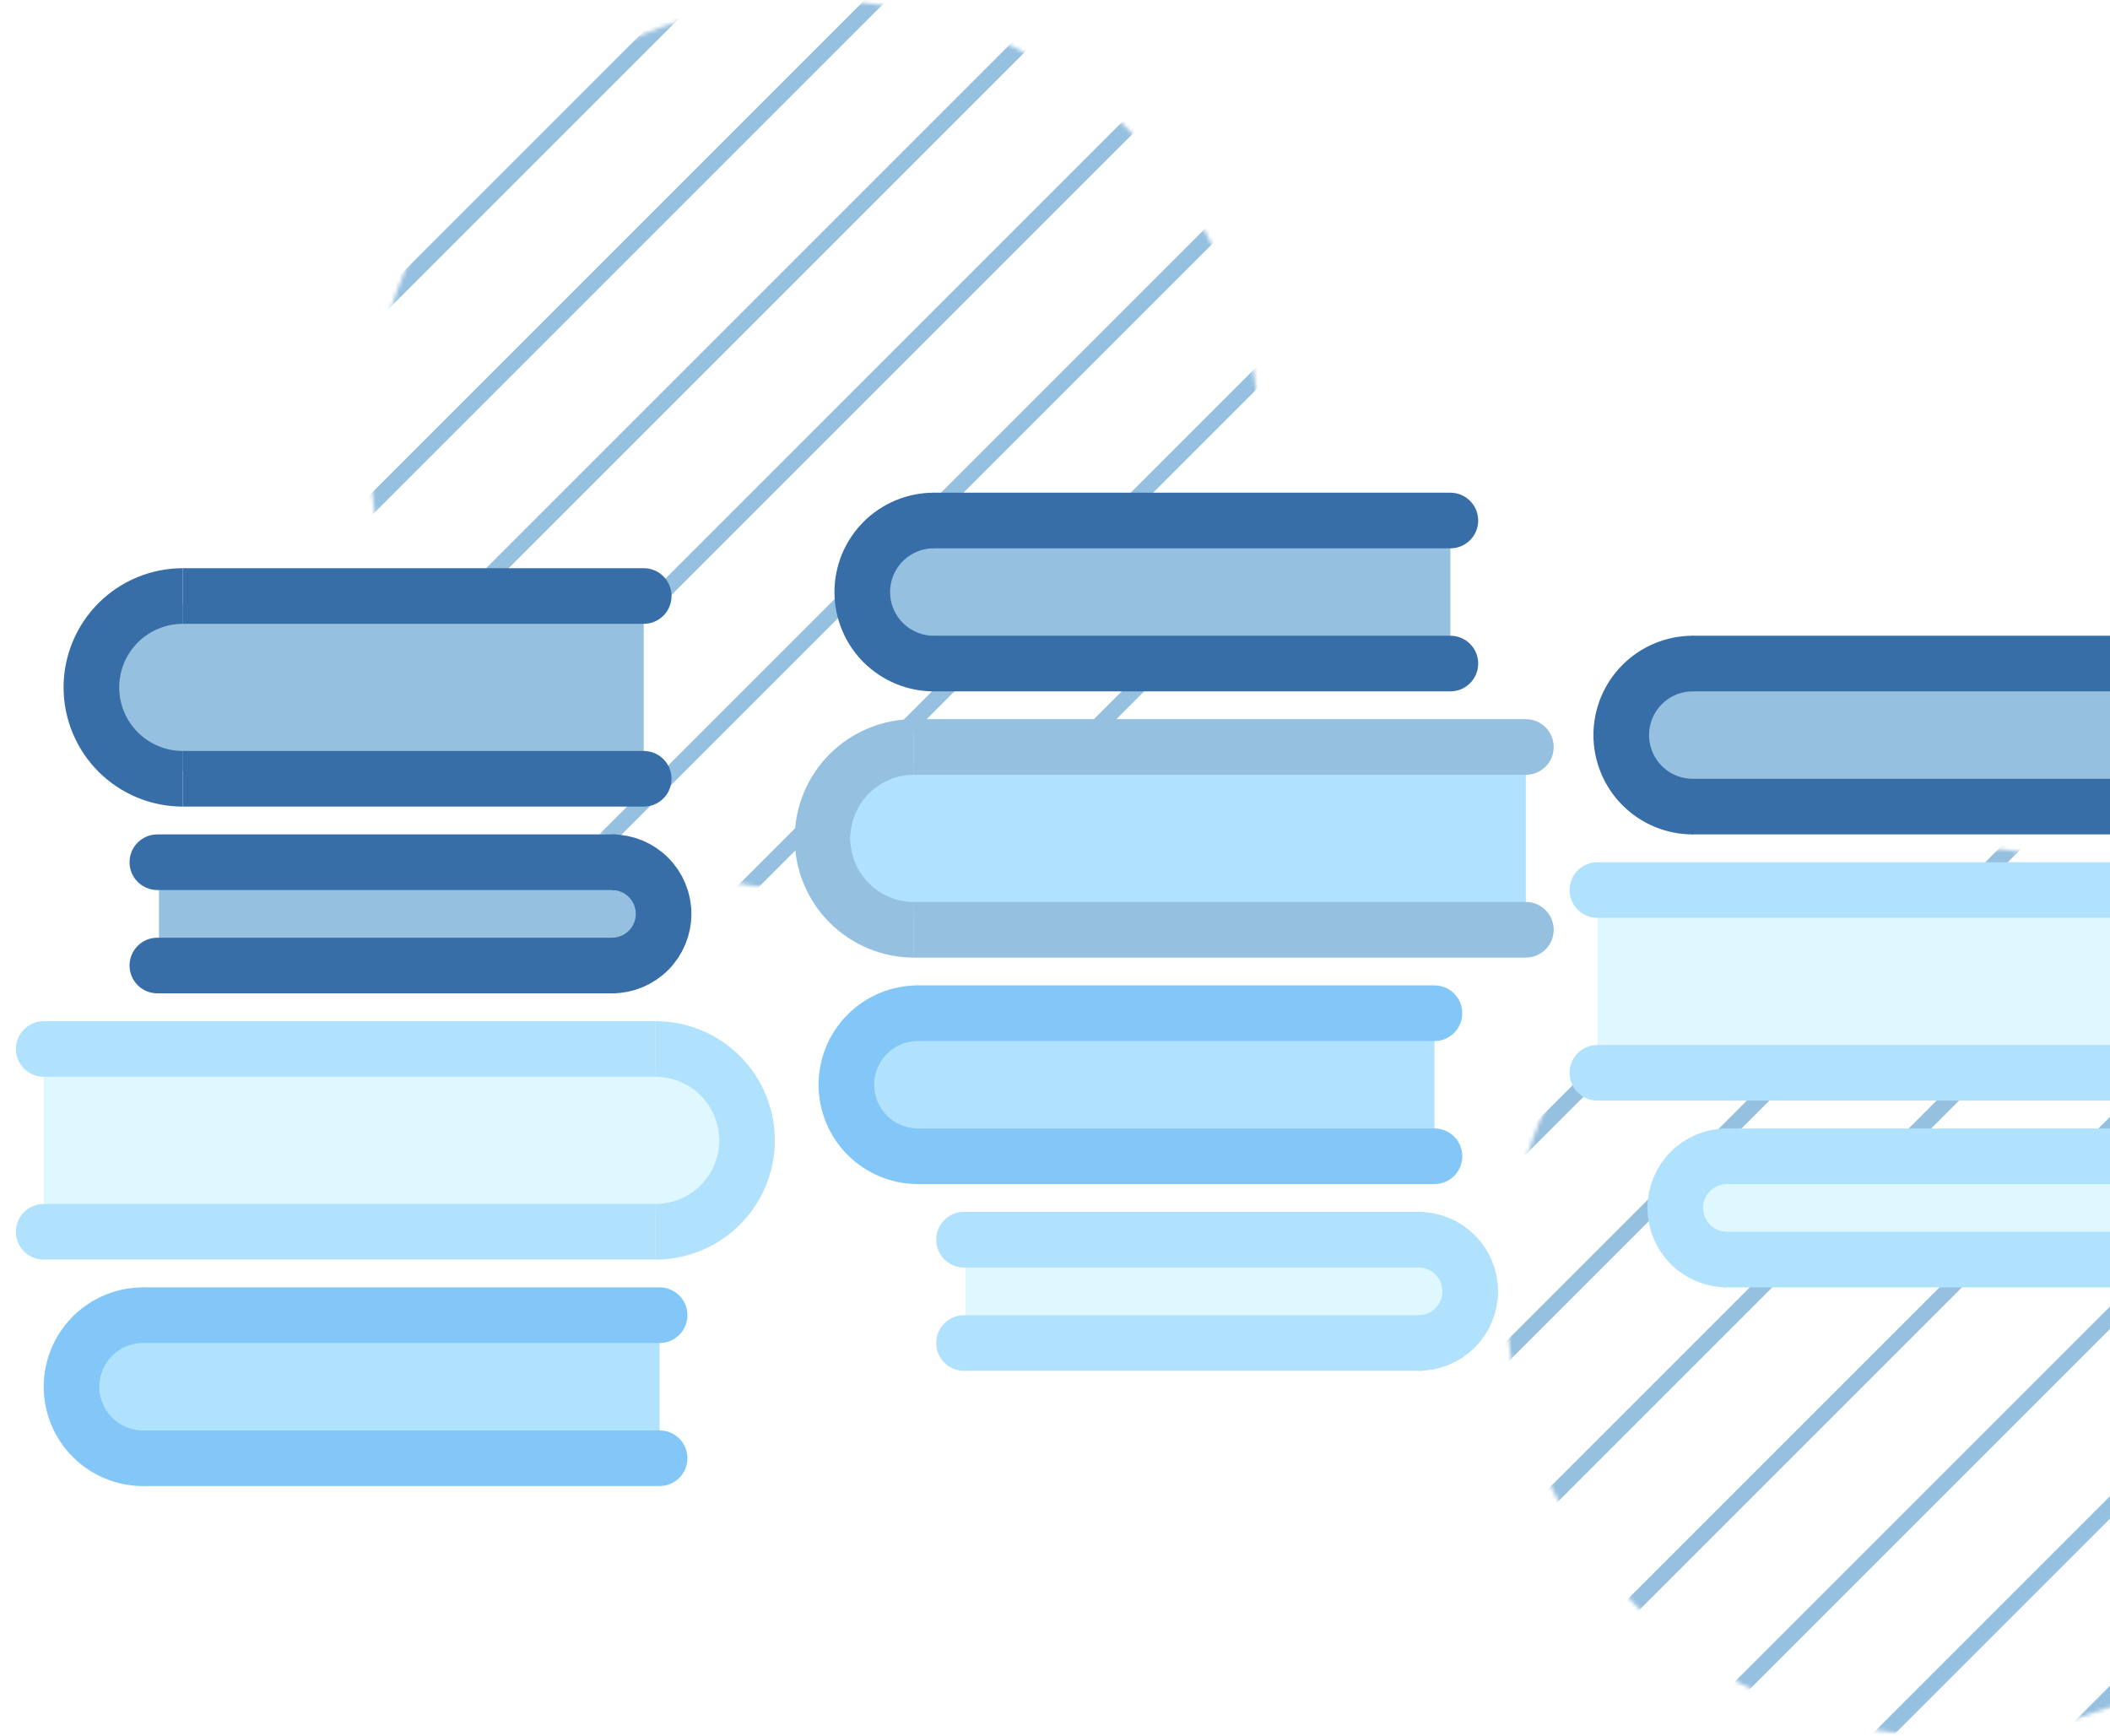 <svg width="531" height="437" viewBox="0 0 531 437" fill="none" xmlns="http://www.w3.org/2000/svg">
<mask id="mask0_842_54" style="mask-type:alpha" maskUnits="userSpaceOnUse" x="379" y="213" width="224" height="224">
<circle cx="491" cy="325" r="112" fill="#C4C4C4"/>
</mask>
<g mask="url(#mask0_842_54)">
<line x1="517.257" y1="154.445" x2="321.98" y2="349.723" stroke="#96C0DF" stroke-width="4"/>
<line x1="541.125" y1="178.313" x2="345.847" y2="373.59" stroke="#96C0DF" stroke-width="4"/>
<line x1="564.992" y1="202.18" x2="369.714" y2="397.458" stroke="#96C0DF" stroke-width="4"/>
<line x1="588.86" y1="226.047" x2="393.582" y2="421.325" stroke="#96C0DF" stroke-width="4"/>
<line x1="612.727" y1="249.915" x2="417.449" y2="445.192" stroke="#96C0DF" stroke-width="4"/>
<line x1="636.594" y1="273.782" x2="441.316" y2="469.059" stroke="#96C0DF" stroke-width="4"/>
<line x1="660.461" y1="297.649" x2="465.183" y2="492.927" stroke="#96C0DF" stroke-width="4"/>
<line x1="684.328" y1="321.516" x2="489.051" y2="516.794" stroke="#96C0DF" stroke-width="4"/>
</g>
<mask id="mask1_842_54" style="mask-type:alpha" maskUnits="userSpaceOnUse" x="93" y="0" width="224" height="224">
<circle cx="205" cy="112" r="112" fill="#C4C4C4"/>
</mask>
<g mask="url(#mask1_842_54)">
<line x1="231.257" y1="-58.555" x2="35.98" y2="136.723" stroke="#96C0DF" stroke-width="4"/>
<line x1="255.125" y1="-34.687" x2="59.847" y2="160.59" stroke="#96C0DF" stroke-width="4"/>
<line x1="278.992" y1="-10.82" x2="83.714" y2="184.458" stroke="#96C0DF" stroke-width="4"/>
<line x1="302.86" y1="13.047" x2="107.582" y2="208.325" stroke="#96C0DF" stroke-width="4"/>
<line x1="326.727" y1="36.914" x2="131.449" y2="232.192" stroke="#96C0DF" stroke-width="4"/>
<line x1="350.594" y1="60.782" x2="155.316" y2="256.059" stroke="#96C0DF" stroke-width="4"/>
<line x1="374.461" y1="84.649" x2="179.183" y2="279.927" stroke="#96C0DF" stroke-width="4"/>
<line x1="398.328" y1="108.516" x2="203.051" y2="303.794" stroke="#96C0DF" stroke-width="4"/>
</g>
<g filter="url(#filter0_d_842_54)">
<rect x="243" y="312" width="122" height="18" fill="#DFF7FF"/>
<path d="M357 334C360.448 334 363.754 332.63 366.192 330.192C368.63 327.754 370 324.448 370 321C370 317.552 368.63 314.246 366.192 311.808C363.754 309.37 360.448 308 357 308" stroke="#B1E2FD" stroke-width="14"/>
<path d="M242.6 301C238.734 301 235.6 304.134 235.6 308C235.6 311.866 238.734 315 242.6 315L242.6 301ZM351 315L358 315L358 301L351 301L351 315ZM242.6 315L351 315L351 301L242.6 301L242.6 315Z" fill="#B1E2FD"/>
<path d="M242.6 327C238.734 327 235.6 330.134 235.6 334C235.6 337.866 238.734 341 242.6 341L242.6 327ZM351 341L358 341L358 327L351 327L351 341ZM242.6 341L351 341L351 327L242.6 327L242.6 341Z" fill="#B1E2FD"/>
</g>
<g filter="url(#filter1_d_842_54)">
<rect width="122" height="18" transform="matrix(-1 0 0 1 548.6 291)" fill="#DFF7FF"/>
<path d="M434.6 313C431.152 313 427.845 311.63 425.407 309.192C422.969 306.754 421.6 303.448 421.6 300C421.6 296.552 422.969 293.246 425.407 290.808C427.845 288.37 431.152 287 434.6 287" stroke="#B1E2FD" stroke-width="14"/>
<path d="M549 280C552.866 280 556 283.134 556 287C556 290.866 552.866 294 549 294L549 280ZM440.6 294L433.6 294L433.6 280L440.6 280L440.6 294ZM549 294L440.6 294L440.6 280L549 280L549 294Z" fill="#B1E2FD"/>
<path d="M549 306C552.866 306 556 309.134 556 313C556 316.866 552.866 320 549 320L549 306ZM440.6 320L433.6 320L433.6 306L440.6 306L440.6 320ZM549 320L440.6 320L440.6 306L549 306L549 320Z" fill="#B1E2FD"/>
</g>
<g filter="url(#filter2_d_842_54)">
<rect width="170" height="38" transform="matrix(-1 0 0 1 384 188)" fill="#B1E2FD"/>
<path d="M230 184C223.9 184 218.05 186.423 213.737 190.737C209.423 195.05 207 200.9 207 207C207 213.1 209.423 218.95 213.737 223.263C218.05 227.577 223.9 230 230 230" stroke="#96C0DF" stroke-width="14"/>
<path d="M237 177L230 177L230 191L237 191L237 177ZM384 191C387.866 191 391 187.866 391 184C391 180.134 387.866 177 384 177L384 191ZM237 191L384 191L384 177L237 177L237 191Z" fill="#96C0DF"/>
<path d="M237 223L230 223L230 237L237 237L237 223ZM384 237C387.866 237 391 233.866 391 230C391 226.134 387.866 223 384 223L384 237ZM237 237L384 237L384 223L237 223L237 237Z" fill="#96C0DF"/>
</g>
<g filter="url(#filter3_d_842_54)">
<rect x="221" y="130" width="144" height="30" fill="#96C0DF"/>
<path d="M235 127C232.636 127 230.296 127.466 228.112 128.37C225.928 129.275 223.944 130.601 222.272 132.272C220.601 133.944 219.275 135.928 218.37 138.112C217.466 140.296 217 142.636 217 145C217 147.364 217.466 149.704 218.37 151.888C219.275 154.072 220.601 156.056 222.272 157.728C223.944 159.399 225.928 160.725 228.112 161.63C230.296 162.534 232.636 163 235 163" stroke="#376EA7" stroke-width="14"/>
<path d="M365 120C368.866 120 372 123.134 372 127C372 130.866 368.866 134 365 134L365 120ZM241.71 134L234.71 134L234.71 120L241.71 120L241.71 134ZM365 134L241.71 134L241.71 120L365 120L365 134Z" fill="#376EA7"/>
<path d="M365 156C368.866 156 372 159.134 372 163C372 166.866 368.866 170 365 170L365 156ZM241.71 170L234.71 170L234.71 156L241.71 156L241.71 170ZM365 170L241.71 170L241.71 156L365 156L365 170Z" fill="#376EA7"/>
</g>
<g filter="url(#filter4_d_842_54)">
<rect x="217" y="254" width="144" height="30" fill="#B1E2FD"/>
<path d="M231 251C228.636 251 226.296 251.466 224.112 252.37C221.928 253.275 219.944 254.601 218.272 256.272C216.601 257.944 215.275 259.928 214.37 262.112C213.466 264.296 213 266.636 213 269C213 271.364 213.466 273.704 214.37 275.888C215.275 278.072 216.601 280.056 218.272 281.728C219.944 283.399 221.928 284.725 224.112 285.63C226.296 286.534 228.636 287 231 287" stroke="#82C7F8" stroke-width="14"/>
<path d="M361 244C364.866 244 368 247.134 368 251C368 254.866 364.866 258 361 258L361 244ZM237.71 258L230.71 258L230.71 244L237.71 244L237.71 258ZM361 258L237.71 258L237.71 244L361 244L361 258Z" fill="#82C7F8"/>
<path d="M361 280C364.866 280 368 283.134 368 287C368 290.866 364.866 294 361 294L361 280ZM237.71 294L230.71 294L230.71 280L237.71 280L237.71 294ZM361 294L237.71 294L237.71 280L361 280L361 294Z" fill="#82C7F8"/>
</g>
<g filter="url(#filter5_d_842_54)">
<rect x="40" y="217" width="122" height="18" fill="#96C0DF"/>
<path d="M154 239C157.448 239 160.754 237.63 163.192 235.192C165.63 232.754 167 229.448 167 226C167 222.552 165.63 219.246 163.192 216.808C160.754 214.37 157.448 213 154 213" stroke="#376EA7" stroke-width="14"/>
<path d="M39.6 206C35.734 206 32.6 209.134 32.6 213C32.6 216.866 35.734 220 39.6 220L39.6 206ZM148 220L155 220L155 206L148 206L148 220ZM39.6 220L148 220L148 206L39.6 206L39.6 220Z" fill="#376EA7"/>
<path d="M39.6 232C35.734 232 32.6 235.134 32.6 239C32.6 242.866 35.734 246 39.6 246L39.6 232ZM148 246L155 246L155 232L148 232L148 246ZM39.6 246L148 246L148 232L39.6 232L39.6 246Z" fill="#376EA7"/>
</g>
<g filter="url(#filter6_d_842_54)">
<rect width="134" height="42" transform="matrix(-1 0 0 1 162 148)" fill="#96C0DF"/>
<path d="M46 192C42.98 192 39.989 191.405 37.198 190.249C34.408 189.093 31.872 187.399 29.736 185.263C27.601 183.128 25.907 180.592 24.751 177.802C23.595 175.011 23 172.02 23 169C23 165.98 23.595 162.989 24.751 160.198C25.907 157.408 27.601 154.872 29.736 152.737C31.872 150.601 34.408 148.907 37.198 147.751C39.989 146.595 42.98 146 46 146" stroke="#376EA7" stroke-width="14"/>
<path d="M53 139L46 139L46 153L53 153L53 139ZM162 153C165.866 153 169 149.866 169 146C169 142.134 165.866 139 162 139L162 153ZM53 153L162 153L162 139L53 139L53 153Z" fill="#376EA7"/>
<path d="M53 185L46 185L46 199L53 199L53 185ZM162 199C165.866 199 169 195.866 169 192C169 188.134 165.866 185 162 185L162 199ZM53 199L162 199L162 185L53 185L53 199Z" fill="#376EA7"/>
</g>
<g filter="url(#filter7_d_842_54)">
<rect x="11" y="264" width="170" height="38" fill="#DFF7FF"/>
<path d="M165 260C171.1 260 176.95 262.423 181.263 266.737C185.577 271.05 188 276.9 188 283C188 289.1 185.577 294.95 181.263 299.263C176.95 303.577 171.1 306 165 306" stroke="#B1E2FD" stroke-width="14"/>
<path d="M158 253L165 253L165 267L158 267L158 253ZM11 267C7.134 267 4 263.866 4 260C4 256.134 7.134 253 11 253L11 267ZM158 267L11 267L11 253L158 253L158 267Z" fill="#B1E2FD"/>
<path d="M158 299L165 299L165 313L158 313L158 299ZM11 313C7.134 313 4 309.866 4 306C4 302.134 7.134 299 11 299L11 313ZM158 313L11 313L11 299L158 299L158 313Z" fill="#B1E2FD"/>
</g>
<g filter="url(#filter8_d_842_54)">
<rect x="402" y="224" width="170" height="38" fill="#DFF7FF"/>
<path d="M549 213L556 213L556 227L549 227L549 213ZM402 227C398.134 227 395 223.866 395 220C395 216.134 398.134 213 402 213L402 227ZM549 227L402 227L402 213L549 213L549 227Z" fill="#B1E2FD"/>
<path d="M549 259L556 259L556 273L549 273L549 259ZM402 273C398.134 273 395 269.866 395 266C395 262.134 398.134 259 402 259L402 273ZM549 273L402 273L402 259L549 259L549 273Z" fill="#B1E2FD"/>
</g>
<g filter="url(#filter9_d_842_54)">
<rect x="22" y="330" width="144" height="30" fill="#B1E2FD"/>
<path d="M36 327C33.636 327 31.296 327.466 29.112 328.37C26.928 329.275 24.944 330.601 23.272 332.272C21.601 333.944 20.275 335.928 19.37 338.112C18.466 340.296 18 342.636 18 345C18 347.364 18.466 349.704 19.37 351.888C20.275 354.072 21.601 356.056 23.272 357.728C24.944 359.399 26.928 360.725 29.112 361.63C31.296 362.534 33.636 363 36 363" stroke="#82C7F8" stroke-width="14"/>
<path d="M166 320C169.866 320 173 323.134 173 327C173 330.866 169.866 334 166 334L166 320ZM42.71 334L35.71 334L35.71 320L42.71 320L42.71 334ZM166 334L42.71 334L42.71 320L166 320L166 334Z" fill="#82C7F8"/>
<path d="M166 356C169.866 356 173 359.134 173 363C173 366.866 169.866 370 166 370L166 356ZM42.71 370L35.71 370L35.71 356L42.71 356L42.71 370ZM166 370L42.71 370L42.71 356L166 356L166 370Z" fill="#82C7F8"/>
</g>
<g filter="url(#filter10_d_842_54)">
<rect x="412" y="166" width="144" height="30" fill="#96C0DF"/>
<path d="M426 163C423.636 163 421.296 163.466 419.112 164.37C416.928 165.275 414.944 166.601 413.272 168.272C411.601 169.944 410.275 171.928 409.37 174.112C408.466 176.296 408 178.636 408 181C408 183.364 408.466 185.704 409.37 187.888C410.275 190.072 411.601 192.056 413.272 193.728C414.944 195.399 416.928 196.725 419.112 197.63C421.296 198.534 423.636 199 426 199" stroke="#376EA7" stroke-width="14"/>
<path d="M556 156C559.866 156 563 159.134 563 163C563 166.866 559.866 170 556 170L556 156ZM432.71 170L425.71 170L425.71 156L432.71 156L432.71 170ZM556 170L432.71 170L432.71 156L556 156L556 170Z" fill="#376EA7"/>
<path d="M556 192C559.866 192 563 195.134 563 199C563 202.866 559.866 206 556 206L556 192ZM432.71 206L425.71 206L425.71 192L432.71 192L432.71 206ZM556 206L432.71 206L432.71 192L556 192L556 206Z" fill="#376EA7"/>
</g>
<defs>
<filter id="filter0_d_842_54" x="231.6" y="301" width="149.4" height="48" filterUnits="userSpaceOnUse" color-interpolation-filters="sRGB">
<feFlood flood-opacity="0" result="BackgroundImageFix"/>
<feColorMatrix in="SourceAlpha" type="matrix" values="0 0 0 0 0 0 0 0 0 0 0 0 0 0 0 0 0 0 127 0" result="hardAlpha"/>
<feOffset dy="4"/>
<feGaussianBlur stdDeviation="2"/>
<feComposite in2="hardAlpha" operator="out"/>
<feColorMatrix type="matrix" values="0 0 0 0 0 0 0 0 0 0 0 0 0 0 0 0 0 0 0.25 0"/>
<feBlend mode="normal" in2="BackgroundImageFix" result="effect1_dropShadow_842_54"/>
<feBlend mode="normal" in="SourceGraphic" in2="effect1_dropShadow_842_54" result="shape"/>
</filter>
<filter id="filter1_d_842_54" x="410.6" y="280" width="149.4" height="48" filterUnits="userSpaceOnUse" color-interpolation-filters="sRGB">
<feFlood flood-opacity="0" result="BackgroundImageFix"/>
<feColorMatrix in="SourceAlpha" type="matrix" values="0 0 0 0 0 0 0 0 0 0 0 0 0 0 0 0 0 0 127 0" result="hardAlpha"/>
<feOffset dy="4"/>
<feGaussianBlur stdDeviation="2"/>
<feComposite in2="hardAlpha" operator="out"/>
<feColorMatrix type="matrix" values="0 0 0 0 0 0 0 0 0 0 0 0 0 0 0 0 0 0 0.25 0"/>
<feBlend mode="normal" in2="BackgroundImageFix" result="effect1_dropShadow_842_54"/>
<feBlend mode="normal" in="SourceGraphic" in2="effect1_dropShadow_842_54" result="shape"/>
</filter>
<filter id="filter2_d_842_54" x="196" y="177" width="199" height="68" filterUnits="userSpaceOnUse" color-interpolation-filters="sRGB">
<feFlood flood-opacity="0" result="BackgroundImageFix"/>
<feColorMatrix in="SourceAlpha" type="matrix" values="0 0 0 0 0 0 0 0 0 0 0 0 0 0 0 0 0 0 127 0" result="hardAlpha"/>
<feOffset dy="4"/>
<feGaussianBlur stdDeviation="2"/>
<feComposite in2="hardAlpha" operator="out"/>
<feColorMatrix type="matrix" values="0 0 0 0 0 0 0 0 0 0 0 0 0 0 0 0 0 0 0.25 0"/>
<feBlend mode="normal" in2="BackgroundImageFix" result="effect1_dropShadow_842_54"/>
<feBlend mode="normal" in="SourceGraphic" in2="effect1_dropShadow_842_54" result="shape"/>
</filter>
<filter id="filter3_d_842_54" x="206" y="120" width="170" height="58" filterUnits="userSpaceOnUse" color-interpolation-filters="sRGB">
<feFlood flood-opacity="0" result="BackgroundImageFix"/>
<feColorMatrix in="SourceAlpha" type="matrix" values="0 0 0 0 0 0 0 0 0 0 0 0 0 0 0 0 0 0 127 0" result="hardAlpha"/>
<feOffset dy="4"/>
<feGaussianBlur stdDeviation="2"/>
<feComposite in2="hardAlpha" operator="out"/>
<feColorMatrix type="matrix" values="0 0 0 0 0 0 0 0 0 0 0 0 0 0 0 0 0 0 0.25 0"/>
<feBlend mode="normal" in2="BackgroundImageFix" result="effect1_dropShadow_842_54"/>
<feBlend mode="normal" in="SourceGraphic" in2="effect1_dropShadow_842_54" result="shape"/>
</filter>
<filter id="filter4_d_842_54" x="202" y="244" width="170" height="58" filterUnits="userSpaceOnUse" color-interpolation-filters="sRGB">
<feFlood flood-opacity="0" result="BackgroundImageFix"/>
<feColorMatrix in="SourceAlpha" type="matrix" values="0 0 0 0 0 0 0 0 0 0 0 0 0 0 0 0 0 0 127 0" result="hardAlpha"/>
<feOffset dy="4"/>
<feGaussianBlur stdDeviation="2"/>
<feComposite in2="hardAlpha" operator="out"/>
<feColorMatrix type="matrix" values="0 0 0 0 0 0 0 0 0 0 0 0 0 0 0 0 0 0 0.25 0"/>
<feBlend mode="normal" in2="BackgroundImageFix" result="effect1_dropShadow_842_54"/>
<feBlend mode="normal" in="SourceGraphic" in2="effect1_dropShadow_842_54" result="shape"/>
</filter>
<filter id="filter5_d_842_54" x="28.6" y="206" width="149.4" height="48" filterUnits="userSpaceOnUse" color-interpolation-filters="sRGB">
<feFlood flood-opacity="0" result="BackgroundImageFix"/>
<feColorMatrix in="SourceAlpha" type="matrix" values="0 0 0 0 0 0 0 0 0 0 0 0 0 0 0 0 0 0 127 0" result="hardAlpha"/>
<feOffset dy="4"/>
<feGaussianBlur stdDeviation="2"/>
<feComposite in2="hardAlpha" operator="out"/>
<feColorMatrix type="matrix" values="0 0 0 0 0 0 0 0 0 0 0 0 0 0 0 0 0 0 0.25 0"/>
<feBlend mode="normal" in2="BackgroundImageFix" result="effect1_dropShadow_842_54"/>
<feBlend mode="normal" in="SourceGraphic" in2="effect1_dropShadow_842_54" result="shape"/>
</filter>
<filter id="filter6_d_842_54" x="12" y="139" width="161" height="68" filterUnits="userSpaceOnUse" color-interpolation-filters="sRGB">
<feFlood flood-opacity="0" result="BackgroundImageFix"/>
<feColorMatrix in="SourceAlpha" type="matrix" values="0 0 0 0 0 0 0 0 0 0 0 0 0 0 0 0 0 0 127 0" result="hardAlpha"/>
<feOffset dy="4"/>
<feGaussianBlur stdDeviation="2"/>
<feComposite in2="hardAlpha" operator="out"/>
<feColorMatrix type="matrix" values="0 0 0 0 0 0 0 0 0 0 0 0 0 0 0 0 0 0 0.25 0"/>
<feBlend mode="normal" in2="BackgroundImageFix" result="effect1_dropShadow_842_54"/>
<feBlend mode="normal" in="SourceGraphic" in2="effect1_dropShadow_842_54" result="shape"/>
</filter>
<filter id="filter7_d_842_54" x="0" y="253" width="199" height="68" filterUnits="userSpaceOnUse" color-interpolation-filters="sRGB">
<feFlood flood-opacity="0" result="BackgroundImageFix"/>
<feColorMatrix in="SourceAlpha" type="matrix" values="0 0 0 0 0 0 0 0 0 0 0 0 0 0 0 0 0 0 127 0" result="hardAlpha"/>
<feOffset dy="4"/>
<feGaussianBlur stdDeviation="2"/>
<feComposite in2="hardAlpha" operator="out"/>
<feColorMatrix type="matrix" values="0 0 0 0 0 0 0 0 0 0 0 0 0 0 0 0 0 0 0.25 0"/>
<feBlend mode="normal" in2="BackgroundImageFix" result="effect1_dropShadow_842_54"/>
<feBlend mode="normal" in="SourceGraphic" in2="effect1_dropShadow_842_54" result="shape"/>
</filter>
<filter id="filter8_d_842_54" x="391" y="213" width="199" height="68" filterUnits="userSpaceOnUse" color-interpolation-filters="sRGB">
<feFlood flood-opacity="0" result="BackgroundImageFix"/>
<feColorMatrix in="SourceAlpha" type="matrix" values="0 0 0 0 0 0 0 0 0 0 0 0 0 0 0 0 0 0 127 0" result="hardAlpha"/>
<feOffset dy="4"/>
<feGaussianBlur stdDeviation="2"/>
<feComposite in2="hardAlpha" operator="out"/>
<feColorMatrix type="matrix" values="0 0 0 0 0 0 0 0 0 0 0 0 0 0 0 0 0 0 0.25 0"/>
<feBlend mode="normal" in2="BackgroundImageFix" result="effect1_dropShadow_842_54"/>
<feBlend mode="normal" in="SourceGraphic" in2="effect1_dropShadow_842_54" result="shape"/>
</filter>
<filter id="filter9_d_842_54" x="7" y="320" width="170" height="58" filterUnits="userSpaceOnUse" color-interpolation-filters="sRGB">
<feFlood flood-opacity="0" result="BackgroundImageFix"/>
<feColorMatrix in="SourceAlpha" type="matrix" values="0 0 0 0 0 0 0 0 0 0 0 0 0 0 0 0 0 0 127 0" result="hardAlpha"/>
<feOffset dy="4"/>
<feGaussianBlur stdDeviation="2"/>
<feComposite in2="hardAlpha" operator="out"/>
<feColorMatrix type="matrix" values="0 0 0 0 0 0 0 0 0 0 0 0 0 0 0 0 0 0 0.25 0"/>
<feBlend mode="normal" in2="BackgroundImageFix" result="effect1_dropShadow_842_54"/>
<feBlend mode="normal" in="SourceGraphic" in2="effect1_dropShadow_842_54" result="shape"/>
</filter>
<filter id="filter10_d_842_54" x="397" y="156" width="170" height="58" filterUnits="userSpaceOnUse" color-interpolation-filters="sRGB">
<feFlood flood-opacity="0" result="BackgroundImageFix"/>
<feColorMatrix in="SourceAlpha" type="matrix" values="0 0 0 0 0 0 0 0 0 0 0 0 0 0 0 0 0 0 127 0" result="hardAlpha"/>
<feOffset dy="4"/>
<feGaussianBlur stdDeviation="2"/>
<feComposite in2="hardAlpha" operator="out"/>
<feColorMatrix type="matrix" values="0 0 0 0 0 0 0 0 0 0 0 0 0 0 0 0 0 0 0.25 0"/>
<feBlend mode="normal" in2="BackgroundImageFix" result="effect1_dropShadow_842_54"/>
<feBlend mode="normal" in="SourceGraphic" in2="effect1_dropShadow_842_54" result="shape"/>
</filter>
</defs>
</svg>
